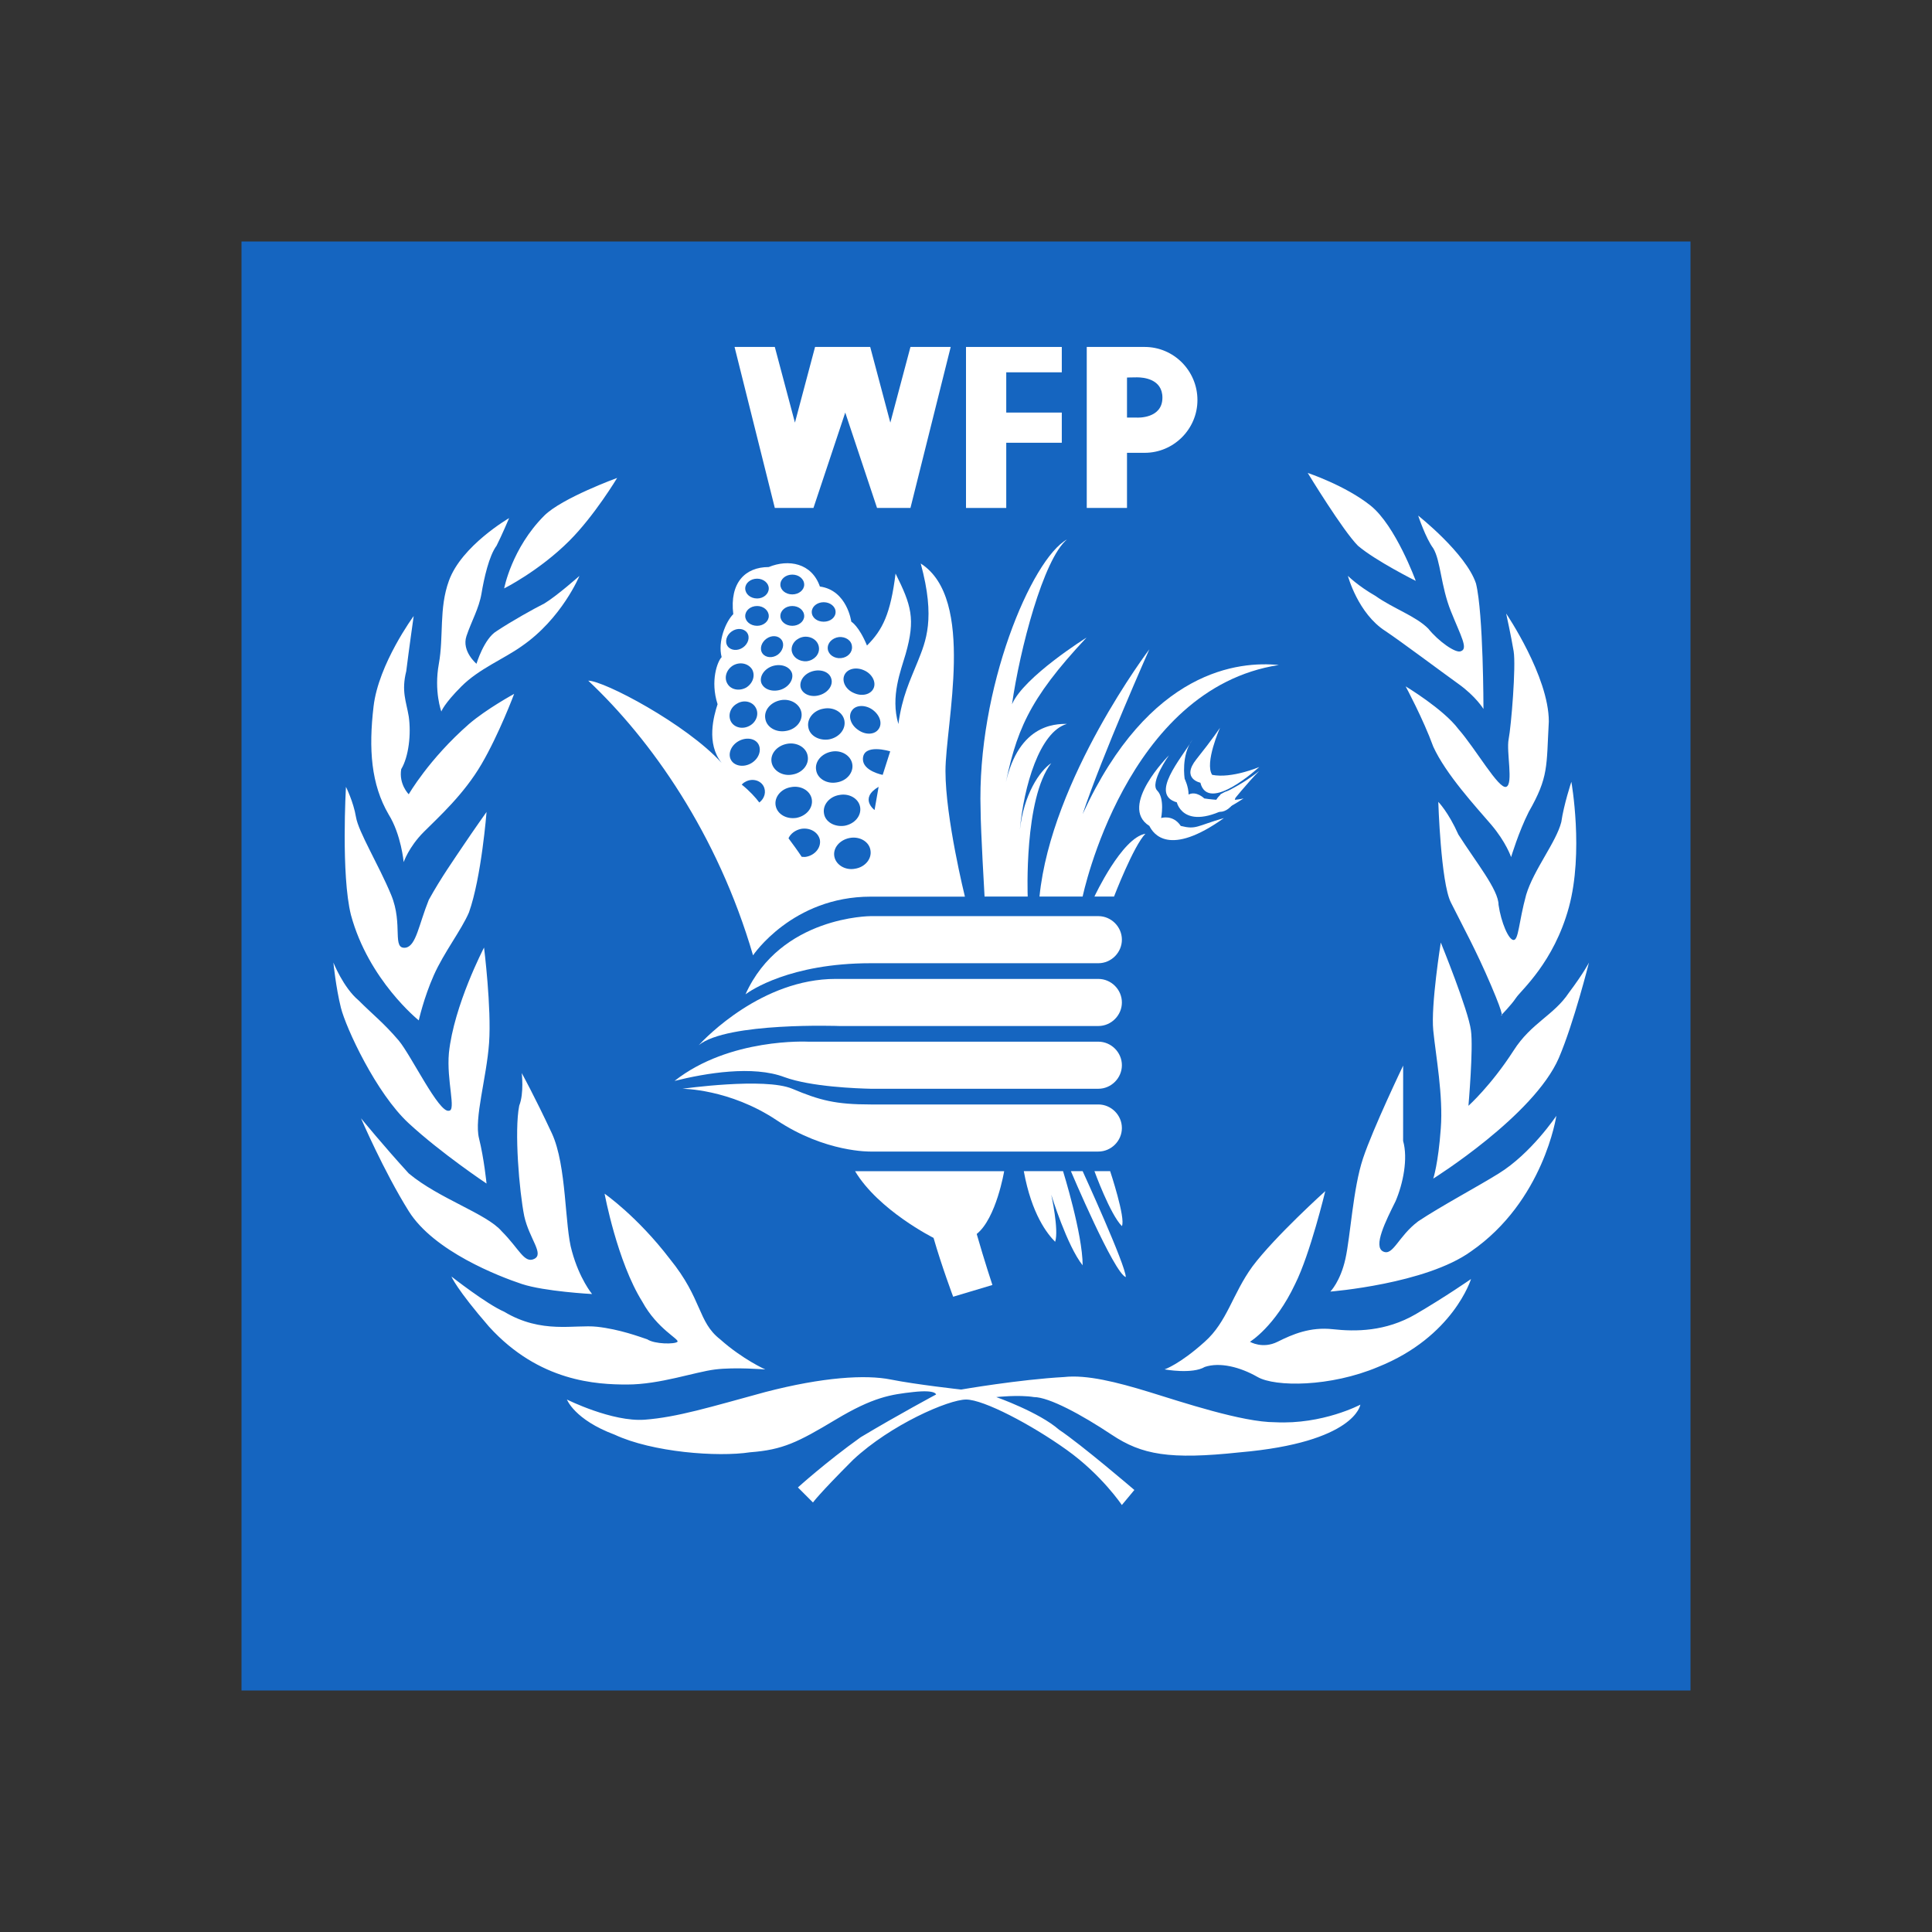<svg xmlns="http://www.w3.org/2000/svg"  viewBox="0 0 48 48" width="1600px" height="1600px" baseProfile="basic"><rect x="0" y="0" width="48" height="48" fill="#333333" stroke="none"/><path fill="#1565c0" d="M42,6v36H6V6H42z"/><path fill="#fff" d="M27.873,24.906c0,0.32-0.265,0.585-0.585,0.585h-6.434c0,0-2.784-0.101-3.494,0.476	c0.172-0.187,1.575-1.646,3.4-1.646h1.747c0.008,0,0.008,0,0.008,0h4.773C27.608,24.321,27.873,24.586,27.873,24.906z"/><path fill="#fff" d="M27.873,28.025c0,0.32-0.265,0.585-0.585,0.585h-5.654c0,0-1.123,0.031-2.34-0.78	c-1.17-0.78-2.34-0.78-2.34-0.78s2.043-0.289,2.73,0c0.686,0.289,1.076,0.39,1.95,0.39h5.654	C27.608,27.44,27.873,27.705,27.873,28.025z"/><path fill="#fff" d="M27.873,23.346c0,0.32-0.265,0.585-0.585,0.585h-5.654c-2.012,0-2.995,0.686-3.112,0.772	c0.873-1.942,3.112-1.942,3.112-1.942h5.654C27.608,22.761,27.873,23.026,27.873,23.346z"/><path fill="#fff" d="M27.873,26.465c0,0.32-0.265,0.585-0.585,0.585h-5.56c0,0-0.031,0-0.094,0	c-0.335-0.008-1.482-0.047-2.145-0.289c-0.78-0.296-1.95-0.101-2.73,0.094c1.365-1.076,3.314-0.975,3.314-0.975h7.214	C27.608,25.88,27.873,26.146,27.873,26.465z"/><path fill="#fff" d="M23.194,30.755c0,0-1.365-0.682-1.95-1.657c2.632,0,3.704,0,3.704,0s-0.195,1.17-0.682,1.56	c0.195,0.682,0.39,1.267,0.39,1.267l-0.975,0.292C23.681,32.217,23.389,31.437,23.194,30.755z"/><path fill="#fff" d="M25.436,29.097h0.975c0,0,0.487,1.56,0.487,2.34c-0.39-0.487-0.78-1.755-0.78-1.755	s0.195,0.877,0.097,1.17C26.021,30.657,25.631,30.17,25.436,29.097z"/><path fill="#fff" d="M26.606,29.097h0.292c0,0,1.072,2.34,1.072,2.632C27.678,31.632,26.606,29.097,26.606,29.097z"/><path fill="#fff" d="M27.191,29.097h0.39c0,0,0.39,1.17,0.292,1.365C27.58,30.17,27.191,29.097,27.191,29.097z"/><path fill="#fff" d="M23.49,19.158c0-1.17,0.76-4.283-0.615-5.158c0.375,1.375,0.124,1.937-0.071,2.428	c-0.195,0.484-0.39,0.873-0.484,1.56c-0.203-0.686,0.064-1.333,0.18-1.738c0.25-0.875,0.14-1.216-0.25-2	c-0.125,1-0.32,1.399-0.71,1.788c-0.203-0.491-0.39-0.593-0.39-0.593s-0.101-0.78-0.78-0.873c-0.203-0.585-0.78-0.686-1.271-0.484	c-0.585,0-0.975,0.39-0.881,1.17c-0.187,0.187-0.39,0.678-0.289,1.068c-0.101,0.101-0.289,0.585-0.101,1.17	c-0.094,0.289-0.289,0.975,0.101,1.458c-0.881-0.967-2.924-2.043-3.314-2.043c1.56,1.466,3.213,3.806,4.094,6.824	c0,0,0.975-1.458,2.924-1.458s2.34,0,2.34,0S23.49,20.328,23.49,19.158z M21.829,18.113c-0.094,0.14-0.32,0.156-0.507,0.023	c-0.187-0.125-0.257-0.343-0.156-0.484c0.094-0.14,0.328-0.148,0.507-0.023C21.86,17.762,21.93,17.973,21.829,18.113z M20.464,17.606c0.242-0.047,0.476,0.086,0.515,0.296c0.039,0.218-0.133,0.421-0.382,0.468c-0.25,0.039-0.484-0.094-0.515-0.304	C20.043,17.856,20.215,17.645,20.464,17.606z M19.895,17.091c-0.047-0.164,0.078-0.351,0.289-0.413	c0.211-0.062,0.421,0.016,0.468,0.179c0.055,0.164-0.078,0.351-0.289,0.413C20.16,17.333,19.949,17.255,19.895,17.091z M20.659,18.674c0.242-0.047,0.476,0.094,0.515,0.304c0.039,0.211-0.133,0.421-0.382,0.46c-0.25,0.047-0.484-0.094-0.515-0.304	C20.238,18.924,20.41,18.721,20.659,18.674z M21.47,16.655c0.195,0.086,0.304,0.289,0.234,0.445	c-0.07,0.156-0.289,0.211-0.491,0.117c-0.203-0.086-0.304-0.289-0.234-0.445C21.049,16.616,21.267,16.561,21.47,16.655z M20.839,15.828c0.172-0.016,0.32,0.086,0.328,0.234c0.016,0.14-0.101,0.273-0.273,0.289c-0.164,0.016-0.312-0.086-0.328-0.226	C20.55,15.976,20.675,15.851,20.839,15.828z M20.464,14.962c0.164,0,0.296,0.109,0.296,0.242c0,0.14-0.133,0.242-0.296,0.242	s-0.296-0.101-0.296-0.242C20.168,15.071,20.3,14.962,20.464,14.962z M20.347,16.093c0.016,0.164-0.117,0.312-0.304,0.335	c-0.187,0.016-0.351-0.101-0.374-0.265c-0.016-0.172,0.125-0.32,0.312-0.343C20.168,15.804,20.332,15.921,20.347,16.093z M19.388,17.138c-0.211,0.062-0.421-0.016-0.476-0.179c-0.047-0.164,0.086-0.351,0.289-0.413c0.211-0.062,0.421,0.016,0.476,0.179	C19.723,16.889,19.591,17.076,19.388,17.138z M19.684,14.276c0.164,0,0.296,0.109,0.296,0.25c0,0.133-0.133,0.242-0.296,0.242	c-0.164,0-0.296-0.109-0.296-0.242C19.388,14.385,19.521,14.276,19.684,14.276z M19.684,15.056c0.164,0,0.296,0.109,0.296,0.25	c0,0.133-0.133,0.242-0.296,0.242c-0.164,0-0.296-0.109-0.296-0.242C19.388,15.165,19.521,15.056,19.684,15.056z M19.419,15.898	c0.078,0.109,0.031,0.273-0.094,0.367c-0.133,0.094-0.304,0.078-0.382-0.031c-0.078-0.109-0.031-0.273,0.101-0.367	C19.177,15.773,19.341,15.789,19.419,15.898z M18.811,14.377c0.156,0,0.289,0.109,0.289,0.242c0,0.14-0.133,0.25-0.289,0.25	c-0.164,0-0.296-0.109-0.296-0.25C18.515,14.487,18.647,14.377,18.811,14.377z M18.811,15.056c0.156,0,0.289,0.109,0.289,0.25	c0,0.133-0.133,0.242-0.289,0.242c-0.164,0-0.296-0.109-0.296-0.242C18.515,15.165,18.647,15.056,18.811,15.056z M18.179,15.688	c0.133-0.094,0.304-0.078,0.382,0.031c0.078,0.109,0.031,0.273-0.101,0.367c-0.133,0.094-0.304,0.078-0.382-0.031	C18,15.945,18.047,15.781,18.179,15.688z M18.218,16.53c0.172-0.094,0.374-0.047,0.468,0.101c0.086,0.156,0.016,0.351-0.148,0.452	c-0.172,0.094-0.382,0.055-0.468-0.101C17.984,16.834,18.047,16.631,18.218,16.53z M18.312,17.481	c0.164-0.101,0.374-0.055,0.46,0.094c0.094,0.156,0.023,0.359-0.14,0.452c-0.172,0.101-0.382,0.055-0.468-0.094	C18.078,17.778,18.14,17.575,18.312,17.481z M18.164,18.885c-0.086-0.148-0.008-0.359,0.179-0.468	c0.187-0.109,0.413-0.078,0.499,0.07c0.086,0.156,0.008,0.367-0.179,0.476C18.476,19.072,18.249,19.033,18.164,18.885z M18.865,19.938c-0.094-0.125-0.242-0.289-0.437-0.445c0.023-0.023,0.047-0.047,0.078-0.062c0.164-0.101,0.374-0.055,0.46,0.094	C19.045,19.665,18.998,19.836,18.865,19.938z M19.014,17.856c-0.039-0.211,0.133-0.413,0.382-0.46	c0.242-0.047,0.476,0.094,0.515,0.304c0.039,0.211-0.133,0.421-0.382,0.46C19.279,18.206,19.045,18.066,19.014,17.856z M19.17,18.94	c-0.039-0.211,0.133-0.413,0.382-0.46s0.484,0.094,0.515,0.304c0.039,0.211-0.133,0.421-0.382,0.46	C19.443,19.291,19.209,19.15,19.17,18.94z M19.271,20.016c-0.039-0.211,0.133-0.421,0.382-0.46c0.242-0.047,0.476,0.086,0.515,0.296	c0.039,0.218-0.133,0.421-0.382,0.468C19.536,20.359,19.31,20.226,19.271,20.016z M20.027,21.287c-0.039,0.008-0.07,0-0.109,0	c-0.109-0.164-0.218-0.312-0.328-0.46c0.047-0.109,0.164-0.203,0.312-0.234c0.226-0.039,0.429,0.086,0.468,0.273	C20.402,21.061,20.246,21.248,20.027,21.287z M20.472,20.211c-0.039-0.211,0.133-0.421,0.382-0.46	c0.242-0.047,0.476,0.086,0.515,0.296c0.039,0.218-0.133,0.421-0.382,0.468C20.737,20.554,20.503,20.421,20.472,20.211z M21.244,21.583c-0.242,0.047-0.476-0.094-0.515-0.304c-0.039-0.211,0.133-0.413,0.382-0.46c0.25-0.047,0.484,0.094,0.515,0.304	C21.665,21.334,21.494,21.544,21.244,21.583z M21.728,20.125c0,0-0.39-0.289,0.101-0.577L21.728,20.125z M21.93,19.252	c0,0-0.491-0.094-0.491-0.39c0-0.406,0.678-0.195,0.678-0.195L21.93,19.252z"/><path fill="#fff" d="M24.461,22.274h1.072c0,0-0.097-2.437,0.585-3.314c-0.292,0.195-0.682,0.78-0.78,1.657	c0.097-1.072,0.487-2.437,1.17-2.632c-0.292,0-1.267,0-1.56,1.657c0.292-1.462,0.585-2.242,2.047-3.802c0,0-1.56,0.975-1.852,1.657	c0.195-1.365,0.78-3.607,1.365-4.094c-0.877,0.487-2.242,3.704-2.145,6.726C24.364,20.616,24.461,22.274,24.461,22.274z"/><path fill="#fff" d="M25.826,22.274h1.072c0,0,1.072-5.167,4.874-5.752c-0.975-0.097-3.217,0.097-4.874,3.704	c0.487-1.462,1.657-4.094,1.657-4.094S26.118,19.349,25.826,22.274z"/><path fill="#fff" d="M27.191,22.274h0.487c0,0,0.487-1.267,0.78-1.56C27.873,20.811,27.191,22.274,27.191,22.274z"/><path fill="#fff" d="M28.848,20.324c0,0,0.097-0.487-0.097-0.682c-0.195-0.195,0.292-0.877,0.292-0.877	s-1.267,1.267-0.487,1.755c0.097,0.195,0.487,0.78,1.852-0.195c-0.682,0.195-0.682,0.292-1.072,0.195	C29.14,20.226,28.848,20.324,28.848,20.324z"/><path fill="#fff" d="M29.238,19.934c0,0,0.195,0.877,1.657-0.097c-0.39,0.097-0.975,0-0.975,0s-0.195-0.195-0.39-0.097	c0-0.195-0.097-0.39-0.097-0.39s-0.097-0.585,0.195-0.975C29.335,18.862,28.555,19.739,29.238,19.934z"/><path fill="#fff" d="M29.823,19.446c0,0-0.487-0.097-0.097-0.585c0.39-0.487,0.585-0.78,0.585-0.78	s-0.39,0.877-0.195,1.17c0.487,0.097,1.17-0.195,1.17-0.195S30.018,20.226,29.823,19.446z"/><ellipse cx="30.432" cy="19.91" fill="#fff" rx=".31" ry=".195" transform="rotate(-45.001 30.432 19.91)"/><path fill="#fff" d="M30.31,19.739c0,0,0.487-0.195,0.975-0.585c-0.292,0.292-0.682,0.78-0.682,0.78L30.31,19.739z"/><path fill="#fff" d="M28.934,34.022c0,0,0.374-0.125,0.997-0.686c0.562-0.499,0.686-1.185,1.186-1.872	c0.562-0.749,1.809-1.871,1.809-1.871s-0.374,1.56-0.749,2.308c-0.499,1.06-1.122,1.435-1.122,1.435s0.311,0.187,0.686,0	c0.374-0.187,0.811-0.374,1.373-0.312c0.562,0.062,1.31,0.062,2.06-0.374c0.749-0.438,1.373-0.873,1.373-0.873	s-0.438,1.435-2.308,2.184c-1.186,0.501-2.558,0.501-2.995,0.25c-0.438-0.25-0.936-0.374-1.311-0.25	C29.62,34.148,28.934,34.022,28.934,34.022 M34.861,26.474c0,0-0.749,1.56-0.998,2.308c-0.249,0.749-0.311,1.933-0.437,2.496	c-0.125,0.562-0.374,0.811-0.374,0.811s2.371-0.187,3.494-0.998c1.809-1.249,2.121-3.369,2.121-3.369s-0.624,0.936-1.435,1.435	c-0.499,0.312-1.435,0.811-1.997,1.186c-0.499,0.374-0.624,0.873-0.873,0.749c-0.25-0.125,0.062-0.749,0.311-1.249	c0.187-0.437,0.312-1.06,0.187-1.497C34.861,27.846,34.861,26.474,34.861,26.474 M35.796,23.417c0,0-0.25,1.56-0.187,2.184	c0.062,0.624,0.25,1.622,0.187,2.433c-0.062,0.873-0.187,1.248-0.187,1.248s2.496-1.56,3.119-2.995	c0.374-0.873,0.749-2.371,0.749-2.371s-0.125,0.25-0.499,0.749c-0.374,0.562-0.936,0.749-1.373,1.435	c-0.562,0.873-1.122,1.373-1.122,1.373s0.125-1.436,0.062-1.872C36.483,25.102,35.796,23.417,35.796,23.417 M35.734,19.922	c0,0,0.062,1.997,0.311,2.496c0.312,0.624,0.625,1.185,0.998,2.059c0.374,0.873,0.25,0.749,0.25,0.749s0.249-0.249,0.374-0.437	c0.125-0.188,0.936-0.873,1.311-2.246c0.374-1.373,0.062-3.119,0.062-3.119s-0.187,0.562-0.25,0.999	c-0.125,0.498-0.686,1.185-0.873,1.808c-0.187,0.686-0.187,1.123-0.312,1.123c-0.124,0-0.311-0.438-0.374-0.873	c0-0.374-0.562-1.061-0.998-1.747C35.983,20.173,35.734,19.922,35.734,19.922 M34.923,17.053c0,0,0.437,0.811,0.686,1.497	c0.312,0.686,1.061,1.497,1.435,1.933c0.374,0.438,0.499,0.811,0.499,0.811s0.187-0.624,0.438-1.122	c0.499-0.873,0.437-1.123,0.499-2.246c0-1.123-1.06-2.683-1.06-2.683s0.124,0.562,0.186,0.936c0.062,0.374-0.062,1.872-0.124,2.184	c-0.062,0.312,0.124,1.123-0.062,1.186c-0.187,0.062-0.749-0.936-1.186-1.435C35.859,17.614,34.923,17.053,34.923,17.053 M33.488,14.307c0,0,0.249,0.936,0.935,1.373c0.374,0.249,1.373,0.997,1.809,1.31c0.438,0.313,0.624,0.624,0.624,0.624	s0-2.371-0.186-3.119c-0.25-0.749-1.436-1.685-1.436-1.685s0.187,0.562,0.374,0.811c0.187,0.312,0.187,0.936,0.437,1.56	s0.438,0.936,0.25,0.998c-0.125,0.062-0.562-0.25-0.811-0.562c-0.311-0.312-0.873-0.5-1.31-0.811	C33.738,14.557,33.488,14.307,33.488,14.307 M32.49,11.75c0,0,0.873,1.435,1.248,1.809c0.438,0.374,1.436,0.873,1.436,0.873	s-0.5-1.373-1.123-1.871C33.426,12.061,32.49,11.75,32.49,11.75 M14.085,34.771c0,0,0.186,0.5,1.185,0.873	c0.936,0.437,2.558,0.562,3.369,0.437c0.811-0.061,1.185-0.249,2.121-0.81c0.936-0.562,1.373-0.625,1.934-0.687	c0.562-0.062,0.562,0.062,0.562,0.062s-0.936,0.5-1.872,1.061c-0.873,0.624-1.56,1.248-1.56,1.248l0.374,0.374	c0,0,0.125-0.187,0.997-1.061c0.936-0.873,2.371-1.497,2.808-1.497c0.437,0,1.622,0.624,2.496,1.249	c0.873,0.623,1.373,1.372,1.373,1.372l0.311-0.374c0,0-1.31-1.122-1.871-1.497c-0.499-0.437-1.56-0.811-1.56-0.811	s0.562-0.062,0.936,0c0.374,0,1.185,0.438,1.933,0.936c0.748,0.498,1.435,0.624,3.182,0.437c2.87-0.249,2.995-1.185,2.995-1.185	s-0.936,0.499-2.121,0.437c-0.811,0-2.308-0.499-3.119-0.749c-0.811-0.249-1.56-0.437-2.121-0.374	c-1.123,0.062-2.558,0.311-2.558,0.311s-1.123-0.124-1.747-0.249s-1.685-0.062-3.119,0.311c-1.373,0.374-2.184,0.625-2.995,0.687	C15.208,35.332,14.085,34.771,14.085,34.771 M11.215,31.714c0,0,0.125,0.312,0.936,1.248c1.248,1.373,2.683,1.436,3.431,1.436	c0.811,0,1.684-0.312,2.184-0.374c0.499-0.062,1.248,0,1.248,0s-0.562-0.25-1.122-0.749c-0.562-0.437-0.438-0.998-1.249-1.996	c-0.811-1.061-1.622-1.622-1.622-1.622s0.312,1.685,0.936,2.682c0.374,0.686,0.936,0.936,0.873,0.998	c-0.062,0.062-0.562,0.062-0.749-0.062c-0.187-0.062-0.686-0.25-1.248-0.312c-0.562-0.061-1.373,0.187-2.308-0.374	C12.088,32.4,11.215,31.714,11.215,31.714 M8.969,27.783c0,0,0.562,1.31,1.186,2.308c0.624,0.998,2.246,1.622,2.808,1.809	c0.562,0.187,1.747,0.25,1.747,0.25s-0.312-0.374-0.5-1.061c-0.186-0.624-0.124-2.121-0.499-2.932	c-0.437-0.936-0.749-1.497-0.749-1.497s0.062,0.498-0.062,0.81c-0.125,0.624,0,2.121,0.125,2.745	c0.125,0.562,0.499,0.936,0.25,1.061c-0.25,0.124-0.374-0.25-0.811-0.686c-0.374-0.438-1.56-0.81-2.308-1.436	C9.53,28.47,8.969,27.783,8.969,27.783 M8.283,23.915c0,0,0.062,0.624,0.187,1.123c0.125,0.499,0.873,2.121,1.685,2.87	c0.811,0.749,1.933,1.497,1.933,1.497s-0.062-0.624-0.187-1.123c-0.124-0.499,0.187-1.497,0.25-2.37	c0.062-0.873-0.125-2.37-0.125-2.37s-0.749,1.434-0.873,2.619c-0.062,0.686,0.187,1.435,0,1.435	c-0.249,0.062-0.935-1.373-1.248-1.746c-0.374-0.438-0.624-0.625-0.998-0.998C8.532,24.539,8.283,23.915,8.283,23.915 M8.595,19.549	c0,0-0.125,2.184,0.124,3.182c0.438,1.622,1.685,2.62,1.685,2.62s0.125-0.562,0.374-1.122c0.249-0.562,0.686-1.123,0.873-1.56	c0.311-0.873,0.437-2.496,0.437-2.496s-0.311,0.437-0.562,0.811c-0.25,0.374-0.562,0.811-0.873,1.373	c-0.25,0.624-0.312,1.123-0.562,1.186c-0.374,0.061-0.062-0.563-0.374-1.312c-0.311-0.749-0.811-1.56-0.873-1.933	C8.782,19.922,8.595,19.549,8.595,19.549 M10.278,15.305c0,0-0.873,1.186-0.997,2.246c-0.125,1.061-0.062,1.934,0.374,2.683	c0.312,0.499,0.374,1.185,0.374,1.185s0.125-0.374,0.499-0.749c0.374-0.374,0.998-0.936,1.435-1.685	c0.438-0.749,0.811-1.746,0.811-1.746s-0.686,0.374-1.122,0.749c-0.998,0.874-1.497,1.746-1.497,1.746s-0.25-0.249-0.187-0.624	c0.187-0.311,0.25-0.873,0.187-1.31c-0.062-0.374-0.187-0.624-0.062-1.123C10.154,16.18,10.278,15.305,10.278,15.305 M12.649,12.872	c0,0-1.185,0.686-1.497,1.56c-0.249,0.686-0.125,1.373-0.249,2.06c-0.125,0.686,0.062,1.185,0.062,1.185s0.062-0.187,0.499-0.624	c0.437-0.438,1.061-0.686,1.497-0.998c0.998-0.686,1.435-1.747,1.435-1.747s-0.562,0.499-0.873,0.686	c-0.249,0.124-0.811,0.437-1.185,0.686c-0.312,0.186-0.5,0.811-0.5,0.811s-0.374-0.312-0.249-0.687	c0.125-0.374,0.311-0.686,0.374-1.06c0.062-0.374,0.187-0.936,0.374-1.186C12.463,13.31,12.649,12.872,12.649,12.872 M13.523,12.81	c-0.811,0.811-0.997,1.809-0.997,1.809s0.873-0.436,1.621-1.185c0.625-0.625,1.186-1.56,1.186-1.56S13.96,12.374,13.523,12.81"/><polygon fill="#fff" points="23.62,8.62 22.62,12.62 21.79,12.62 21,10.25 20.21,12.62 19.25,12.62 18.25,8.62 19.25,8.62 19.75,10.5 20.25,8.62 21.62,8.62 22.12,10.5 22.62,8.62"/><polygon fill="#fff" points="25,9.25 25,10.25 26.38,10.25 26.38,11 25,11 25,12.62 24,12.62 24,8.62 26.38,8.62 26.38,9.25"/><path fill="#fff" d="M28.44,8.62H27v4h1v-1.37h0.44c0.72,0,1.31-0.59,1.31-1.31C29.75,9.21,29.16,8.62,28.44,8.62z M28.25,10.375H28V9.38c0,0,0.125-0.005,0.25-0.005c0.15,0,0.63,0.035,0.63,0.505C28.88,10.41,28.25,10.375,28.25,10.375z"/></svg>